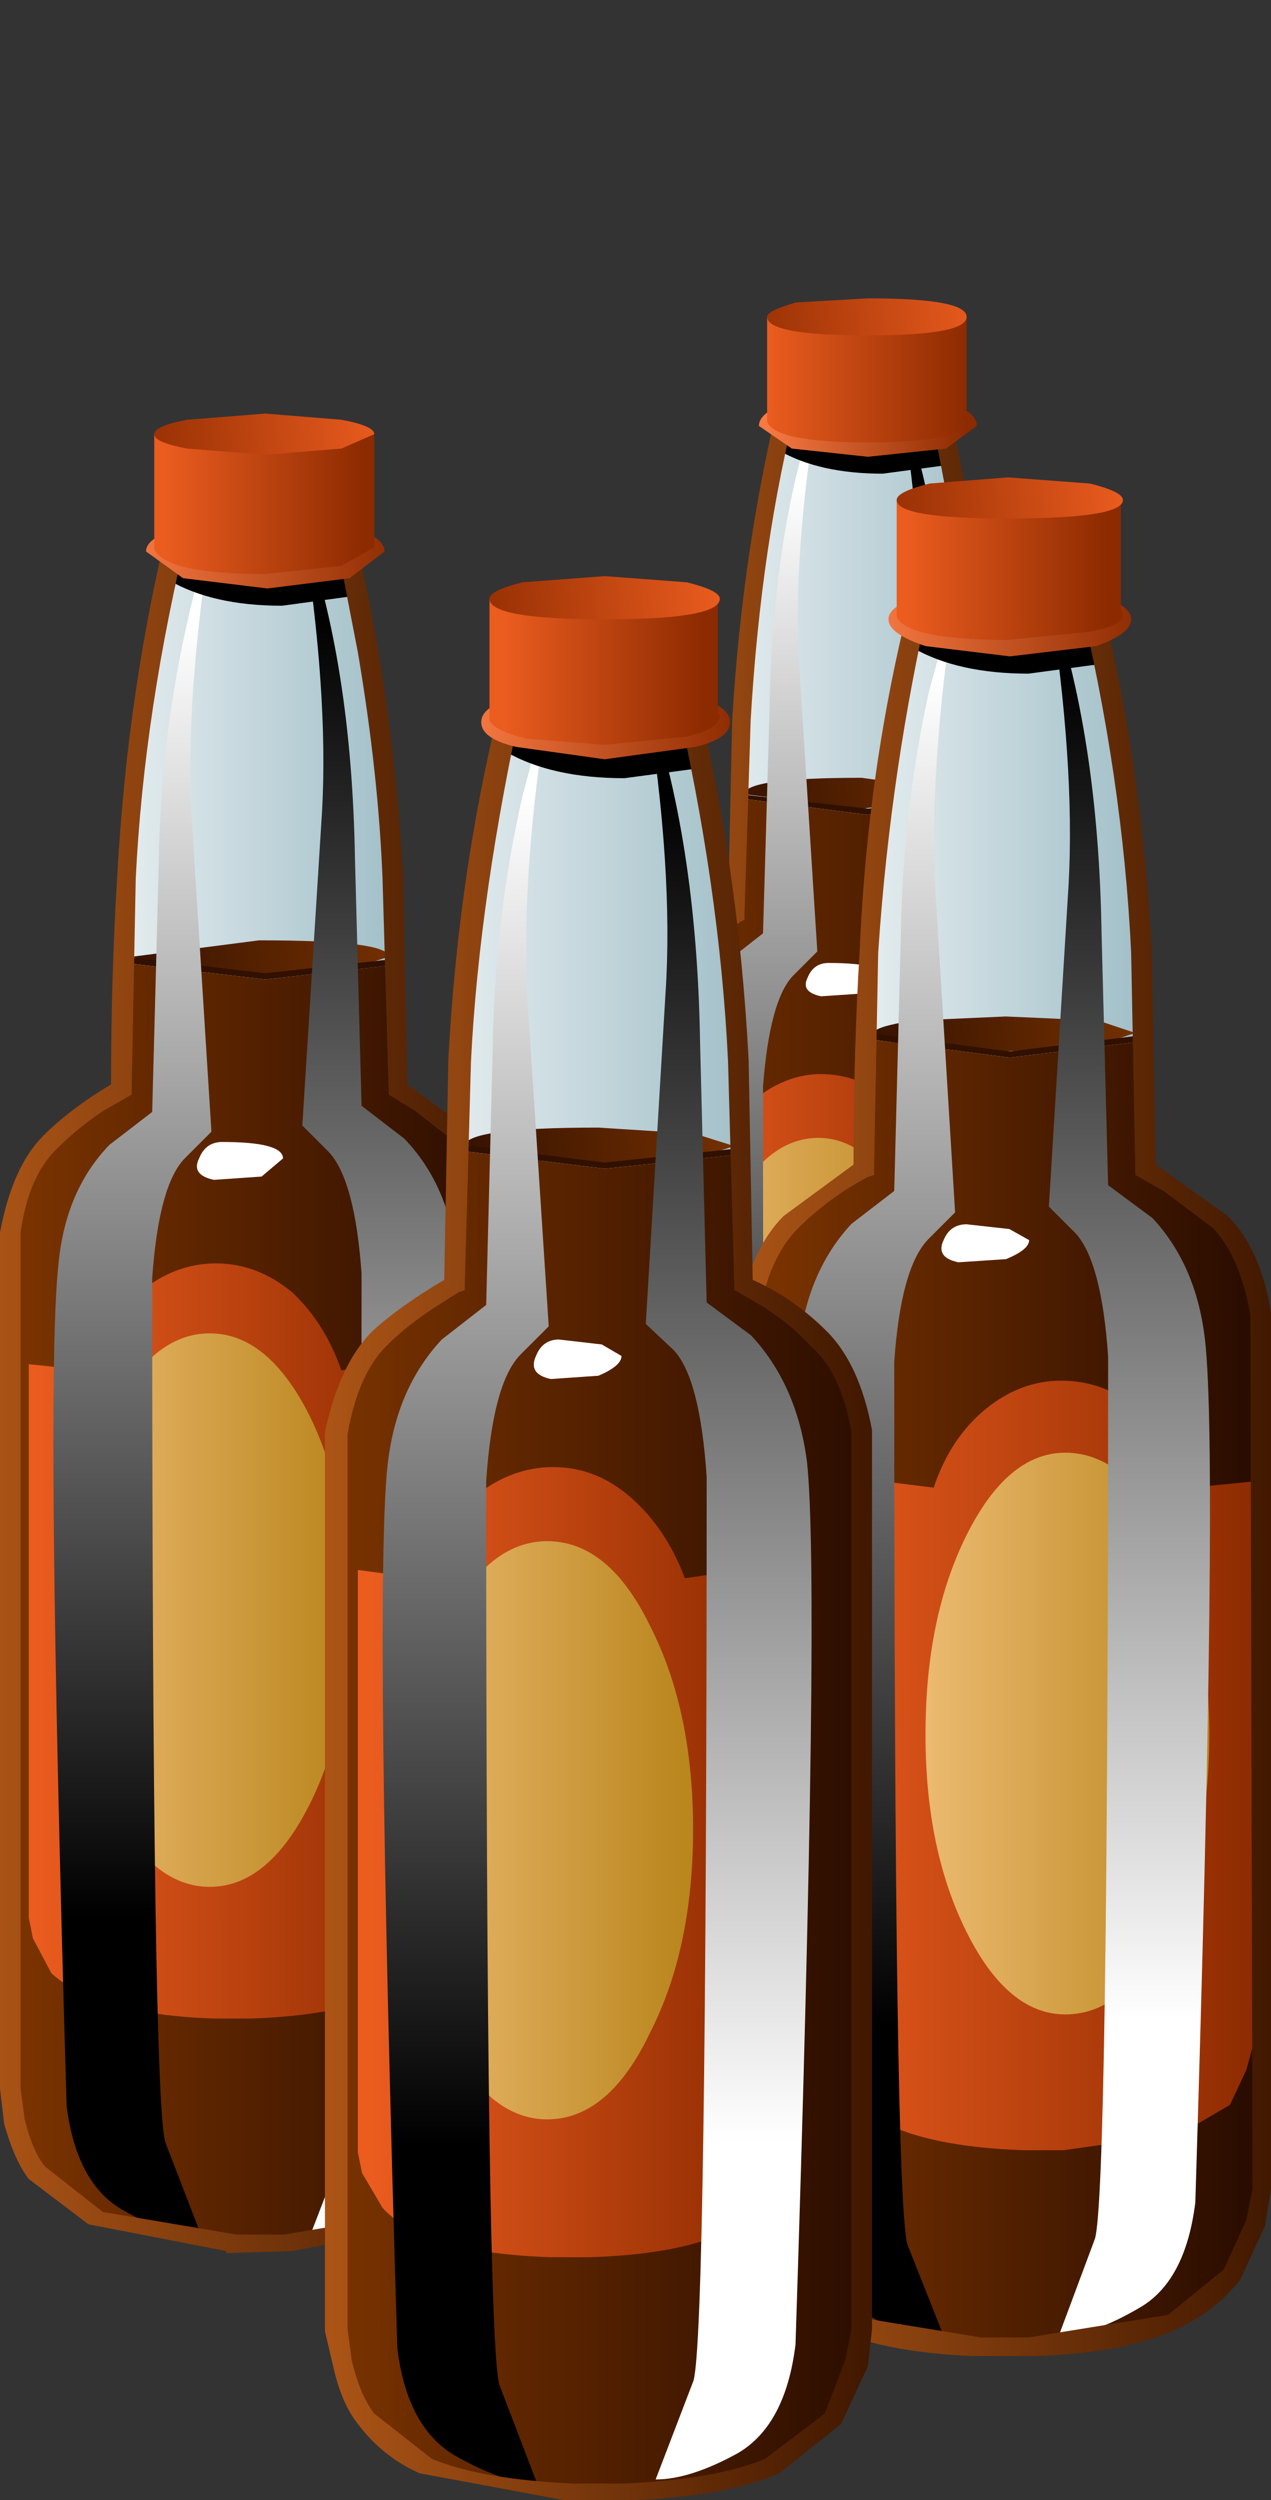 <?xml version="1.0" encoding="UTF-8" standalone="no"?>
<svg xmlns:xlink="http://www.w3.org/1999/xlink" height="60.75px" width="30.9px" xmlns="http://www.w3.org/2000/svg">
  <rect width="100%" height="100%" fill="#333333" stroke="none"/>
  <g transform="matrix(1.0, 0.0, 0.0, 1.0, 0.0, 0.0)">
    <use height="47.85" transform="matrix(0.8, 0.0, 0.0, 0.8, 15.4, 9.5)" width="13.9" xlink:href="#sprite0"/>
    <use height="3.7" transform="matrix(0.8, 0.0, 0.0, 0.8, 16.4, 44.6)" width="11.6" xlink:href="#sprite1"/>
    <use height="28.85" transform="matrix(1.0, 0.0, 0.0, 1.0, 15.5, 18.9)" width="11.0" xlink:href="#shape2"/>
    <use height="47.25" transform="matrix(0.8, 0.0, 0.0, 0.8, 16.35, 9.8)" width="4.4" xlink:href="#sprite2"/>
    <use height="47.25" transform="matrix(0.8, 0.0, 0.0, 0.8, 21.9, 9.75)" width="4.4" xlink:href="#sprite3"/>
    <use height="1.7" transform="matrix(0.8, 0.0, 0.0, 0.8, 18.95, 10.15)" width="5.1" xlink:href="#sprite4"/>
    <use height="1.1" transform="matrix(0.8, 0.0, 0.0, 0.8, 19.6, 23.4)" width="2.35" xlink:href="#sprite5"/>
    <use height="40.7" transform="matrix(1.0, 0.0, 0.0, 1.0, 15.2, 7.25)" width="11.55" xlink:href="#shape7"/>
    <use height="52.45" transform="matrix(0.8, 0.0, 0.0, 0.8, 0.25, 12.55)" width="15.25" xlink:href="#sprite6"/>
    <use height="4.1" transform="matrix(0.8, 0.0, 0.0, 0.8, 1.3, 51.0)" width="12.7" xlink:href="#sprite7"/>
    <use height="31.7" transform="matrix(1.0, 0.0, 0.0, 1.0, 0.3, 22.85)" width="12.05" xlink:href="#shape9"/>
    <use height="51.8" transform="matrix(0.8, 0.0, 0.0, 0.8, 1.3, 12.9)" width="4.8" xlink:href="#sprite8"/>
    <use height="51.8" transform="matrix(0.8, 0.0, 0.0, 0.8, 7.35, 12.75)" width="4.85" xlink:href="#sprite9"/>
    <use height="1.9" transform="matrix(0.8, 0.0, 0.0, 0.8, 4.1, 13.2)" width="5.6" xlink:href="#sprite10"/>
    <use height="1.25" transform="matrix(0.8, 0.0, 0.0, 0.8, 4.8, 27.75)" width="2.6" xlink:href="#sprite11"/>
    <use height="44.7" transform="matrix(1.0, 0.0, 0.0, 1.0, 0.0, 10.05)" width="12.65" xlink:href="#shape12"/>
    <use height="53.65" transform="matrix(0.8, 0.0, 0.0, 0.8, 18.2, 14.15)" width="15.6" xlink:href="#sprite12"/>
    <use height="4.15" transform="matrix(0.8, 0.0, 0.0, 0.8, 19.3, 53.5)" width="13.05" xlink:href="#sprite13"/>
    <use height="32.35" transform="matrix(1.0, 0.0, 0.0, 1.0, 18.3, 24.7)" width="12.3" xlink:href="#shape14"/>
    <use height="52.95" transform="matrix(0.8, 0.0, 0.0, 0.8, 19.3, 14.5)" width="4.9" xlink:href="#sprite14"/>
    <use height="52.95" transform="matrix(0.8, 0.0, 0.0, 0.8, 25.5, 14.4)" width="4.9" xlink:href="#sprite15"/>
    <use height="1.9" transform="matrix(0.8, 0.0, 0.0, 0.8, 22.2, 14.85)" width="5.7" xlink:href="#sprite16"/>
    <use height="1.25" transform="matrix(0.8, 0.0, 0.0, 0.8, 22.9, 29.75)" width="2.65" xlink:href="#sprite17"/>
    <use height="45.65" transform="matrix(1.0, 0.0, 0.0, 1.0, 17.95, 11.6)" width="12.95" xlink:href="#shape18"/>
    <use height="54.95" transform="matrix(0.8, 0.0, 0.0, 0.8, 8.2, 16.6)" width="15.95" xlink:href="#sprite18"/>
    <use height="4.3" transform="matrix(0.8, 0.0, 0.0, 0.8, 9.3, 56.9)" width="13.3" xlink:href="#sprite19"/>
    <use height="33.15" transform="matrix(1.0, 0.0, 0.0, 1.0, 8.25, 27.4)" width="12.65" xlink:href="#shape20"/>
    <use height="54.25" transform="matrix(0.8, 0.0, 0.0, 0.8, 9.3, 16.95)" width="5.05" xlink:href="#sprite20"/>
    <use height="54.25" transform="matrix(0.8, 0.0, 0.0, 0.8, 15.7, 16.85)" width="5.05" xlink:href="#sprite21"/>
    <use height="1.95" transform="matrix(0.8, 0.0, 0.0, 0.8, 12.3, 17.35)" width="5.85" xlink:href="#sprite22"/>
    <use height="1.3" transform="matrix(0.8, 0.0, 0.0, 0.8, 12.99, 32.55)" width="2.65" xlink:href="#sprite23"/>
    <use height="46.75" transform="matrix(1.0, 0.0, 0.0, 1.0, 7.9, 14.0)" width="13.3" xlink:href="#shape23"/>
  </g>
  <defs>
    <g id="sprite0" transform="matrix(1.0, 0.0, 0.0, 1.0, 0.0, 0.0)">
      <use height="47.85" transform="matrix(1.0, 0.0, 0.0, 1.0, 0.0, 0.0)" width="13.9" xlink:href="#shape0"/>
    </g>
    <g id="shape0" transform="matrix(1.0, 0.0, 0.0, 1.0, 0.0, 0.0)">
      <path d="M3.3 10.0 Q3.55 4.75 4.75 0.0 L9.15 0.0 Q10.4 4.75 10.65 10.0 L10.8 15.9 11.45 16.3 12.8 17.35 Q13.65 18.2 13.9 19.85 L13.9 43.6 13.75 44.45 13.15 45.9 11.5 47.15 Q10.15 47.75 7.65 47.85 L6.3 47.85 Q3.8 47.75 2.45 47.15 L0.8 45.9 Q0.4 45.45 0.15 44.45 L0.0 43.6 0.0 19.85 Q0.3 18.2 1.15 17.35 L2.5 16.3 3.15 15.9 3.3 10.0" fill="url(#gradient0)" fill-rule="evenodd" stroke="none"/>
    </g>
    <linearGradient gradientTransform="matrix(0.009, 0.0, 0.0, -0.009, 6.95, 23.95)" gradientUnits="userSpaceOnUse" id="gradient0" spreadMethod="pad" x1="-819.2" x2="819.2">
      <stop offset="0.0" stop-color="#ffffff"/>
      <stop offset="1.0" stop-color="#86acb8"/>
    </linearGradient>
    <g id="sprite1" transform="matrix(1.0, 0.0, 0.0, 1.0, 0.0, 0.0)">
      <use height="4.3" transform="matrix(0.872, 0.0, 0.0, 0.861, 0.0, 0.0)" width="13.3" xlink:href="#shape1"/>
    </g>
    <g id="shape1" transform="matrix(1.0, 0.0, 0.0, 1.0, 0.0, 0.0)">
      <path d="M13.3 2.15 Q13.3 3.05 11.35 3.7 L6.65 4.3 1.95 3.7 Q0.0 3.05 0.0 2.15 0.0 1.3 1.95 0.65 3.9 0.0 6.65 0.0 9.4 0.0 11.35 0.65 13.3 1.3 13.3 2.15" fill="#000000" fill-rule="evenodd" stroke="none"/>
    </g>
    <g id="shape2" transform="matrix(1.0, 0.0, 0.0, 1.0, -15.5, -18.9)">
      <path d="M23.8 19.3 L20.95 19.65 18.1 19.3 Q18.1 18.9 20.95 18.9 L23.8 19.3" fill="url(#gradient1)" fill-rule="evenodd" stroke="none"/>
      <path d="M18.0 19.4 L18.0 19.3 21.1 19.65 23.95 19.35 23.95 19.45 21.1 19.8 18.0 19.4" fill="#311000" fill-rule="evenodd" stroke="none"/>
      <path d="M24.0 22.35 L24.5 22.65 25.6 23.5 Q26.25 24.15 26.5 25.5 L26.5 44.35 26.35 45.05 25.9 46.2 Q25.3 46.9 24.55 47.2 L21.5 47.75 20.45 47.75 17.4 47.2 Q16.65 46.9 16.1 46.2 L15.6 45.05 15.5 44.35 15.5 25.5 Q15.7 24.15 16.35 23.5 17.1 22.75 17.95 22.35 L18.0 19.4 21.1 19.8 23.95 19.45 24.0 22.35" fill="url(#gradient2)" fill-rule="evenodd" stroke="none"/>
      <path d="M19.95 26.1 Q20.9 26.1 21.65 26.75 22.4 27.35 22.75 28.4 L24.9 28.15 24.9 28.75 24.9 40.55 24.8 41.0 24.4 41.75 Q23.45 42.75 20.8 42.75 L20.8 42.8 19.95 42.8 19.95 42.75 Q17.3 42.75 16.35 41.75 L15.9 41.0 15.85 40.55 15.85 28.3 17.2 28.4 Q17.55 27.35 18.3 26.75 19.1 26.1 19.95 26.1" fill="url(#gradient3)" fill-rule="evenodd" stroke="none"/>
      <path d="M22.95 33.75 Q22.95 36.3 22.1 38.1 21.15 39.9 19.9 39.9 18.6 39.9 17.7 38.1 16.75 36.3 16.75 33.75 16.75 31.2 17.7 29.45 18.6 27.65 19.9 27.65 21.15 27.65 22.1 29.45 22.95 31.2 22.95 33.75" fill="url(#gradient4)" fill-rule="evenodd" stroke="none"/>
    </g>
    <linearGradient gradientTransform="matrix(-0.005, 4.0E-4, 4.0E-4, 0.005, 20.7, 19.3)" gradientUnits="userSpaceOnUse" id="gradient1" spreadMethod="pad" x1="-819.2" x2="819.2">
      <stop offset="0.0" stop-color="#7a3300"/>
      <stop offset="1.0" stop-color="#2b0d00"/>
    </linearGradient>
    <linearGradient gradientTransform="matrix(0.007, 0.0, 0.0, -0.007, 20.95, 33.6)" gradientUnits="userSpaceOnUse" id="gradient2" spreadMethod="pad" x1="-819.2" x2="819.2">
      <stop offset="0.0" stop-color="#7a3300"/>
      <stop offset="1.0" stop-color="#2b0d00"/>
    </linearGradient>
    <linearGradient gradientTransform="matrix(0.005, 0.0, 0.0, -0.005, 20.35, 34.45)" gradientUnits="userSpaceOnUse" id="gradient3" spreadMethod="pad" x1="-819.2" x2="819.2">
      <stop offset="0.0" stop-color="#eb5c1f"/>
      <stop offset="1.0" stop-color="#8c2a00"/>
    </linearGradient>
    <linearGradient gradientTransform="matrix(0.004, 0.0, 0.0, -0.004, 19.9, 33.75)" gradientUnits="userSpaceOnUse" id="gradient4" spreadMethod="pad" x1="-819.2" x2="819.2">
      <stop offset="0.0" stop-color="#ebb96f"/>
      <stop offset="1.0" stop-color="#ba861e"/>
    </linearGradient>
    <g id="sprite2" transform="matrix(1.0, 0.0, 0.0, 1.0, 0.0, 0.0)">
      <use height="47.25" transform="matrix(1.0, 0.0, 0.0, 1.0, 0.0, 0.0)" width="4.4" xlink:href="#shape3"/>
    </g>
    <g id="shape3" transform="matrix(1.0, 0.0, 0.0, 1.0, 0.0, 0.0)">
      <path d="M4.4 0.0 Q3.65 4.7 3.85 7.95 L4.4 16.65 3.65 17.4 Q2.95 18.15 2.75 20.75 2.75 43.4 3.1 44.65 L4.1 47.25 Q3.2 47.25 1.95 46.5 0.7 45.8 0.4 43.65 -0.25 23.6 0.15 20.35 0.35 18.3 1.6 17.0 L2.75 16.1 2.95 9.25 Q3.05 3.85 4.4 0.0" fill="url(#gradient5)" fill-rule="evenodd" stroke="none"/>
    </g>
    <linearGradient gradientTransform="matrix(0.0, 0.022, 0.022, 0.0, 2.2, 20.5)" gradientUnits="userSpaceOnUse" id="gradient5" spreadMethod="pad" x1="-819.2" x2="819.2">
      <stop offset="0.0" stop-color="#ffffff"/>
      <stop offset="1.0" stop-color="#000000"/>
    </linearGradient>
    <g id="sprite3" transform="matrix(1.0, 0.0, 0.0, 1.0, 0.0, 0.0)">
      <use height="47.25" transform="matrix(1.0, 0.0, 0.0, 1.0, 0.0, 0.0)" width="4.4" xlink:href="#shape4"/>
    </g>
    <g id="shape4" transform="matrix(1.0, 0.0, 0.0, 1.0, 0.0, 0.0)">
      <path d="M0.0 0.0 Q1.4 3.85 1.45 9.2 L1.65 16.05 2.8 16.95 Q4.05 18.25 4.25 20.3 4.65 23.6 4.0 43.65 3.75 45.75 2.45 46.5 1.2 47.25 0.3 47.25 L1.3 44.6 Q1.65 43.4 1.65 20.7 1.45 18.1 0.75 17.4 L0.0 16.65 0.55 7.9 Q0.75 4.65 0.0 0.0" fill="url(#gradient6)" fill-rule="evenodd" stroke="none"/>
    </g>
    <linearGradient gradientTransform="matrix(0.0, -0.022, 0.022, 0.0, 2.2, 20.45)" gradientUnits="userSpaceOnUse" id="gradient6" spreadMethod="pad" x1="-819.2" x2="819.2">
      <stop offset="0.0" stop-color="#ffffff"/>
      <stop offset="1.0" stop-color="#000000"/>
    </linearGradient>
    <g id="sprite4" transform="matrix(1.0, 0.0, 0.0, 1.0, 0.0, 0.0)">
      <use height="1.95" transform="matrix(0.872, 0.0, 0.0, 0.872, 0.0, 0.0)" width="5.85" xlink:href="#shape5"/>
    </g>
    <g id="shape5" transform="matrix(1.0, 0.0, 0.0, 1.0, 0.0, 0.0)">
      <path d="M0.2 0.0 L5.85 0.05 5.85 1.65 3.6 1.95 Q1.4 1.95 0.0 1.15 L0.2 0.0" fill="#000000" fill-rule="evenodd" stroke="none"/>
    </g>
    <g id="sprite5" transform="matrix(1.0, 0.0, 0.0, 1.0, 0.0, 0.0)">
      <use height="1.25" transform="matrix(0.904, 0.0, 0.0, 0.88, 0.0, 0.0)" width="2.6" xlink:href="#shape6"/>
    </g>
    <g id="shape6" transform="matrix(1.0, 0.0, 0.0, 1.0, 0.0, 0.0)">
      <path d="M0.75 0.0 Q2.6 0.0 2.6 0.5 L1.95 1.05 0.5 1.15 Q-0.2 1.0 0.05 0.5 0.25 0.0 0.75 0.0" fill="#ffffff" fill-rule="evenodd" stroke="none"/>
    </g>
    <g id="shape7" transform="matrix(1.0, 0.0, 0.0, 1.0, -15.2, -7.25)">
      <path d="M19.4 9.7 Q18.5 13.2 18.25 17.5 L18.1 22.2 18.1 22.35 18.0 22.4 16.5 23.5 Q15.9 24.15 15.65 25.4 L15.65 44.35 15.75 45.0 Q15.9 45.75 16.2 46.1 L17.45 47.05 20.45 47.55 21.5 47.55 24.5 47.05 25.75 46.1 26.2 45.0 26.3 44.35 26.3 25.35 Q26.1 24.15 25.5 23.5 L24.45 22.7 23.9 22.4 23.8 22.35 23.8 22.2 23.7 17.5 Q23.55 14.4 22.55 9.7 L19.4 9.7 M22.95 9.45 Q23.9 13.3 24.15 17.5 L24.25 22.15 Q25.0 22.45 25.8 23.25 26.5 23.95 26.75 25.35 L26.75 44.35 26.65 45.15 26.1 46.35 24.8 47.35 Q23.7 47.85 21.7 47.95 L20.25 47.95 Q18.3 47.85 17.15 47.35 L15.85 46.35 Q15.5 45.95 15.3 45.15 L15.2 44.35 15.2 25.35 Q15.45 23.95 16.15 23.25 16.9 22.55 17.7 22.15 L17.8 17.5 Q18.05 13.3 19.0 9.45 L19.05 9.3 22.9 9.3 22.95 9.45" fill="url(#gradient7)" fill-rule="evenodd" stroke="none"/>
      <path d="M23.75 10.35 L23.0 10.9 21.1 11.1 19.25 10.9 18.45 10.35 Q18.45 10.0 19.25 9.75 L21.1 9.55 23.0 9.75 Q23.75 10.0 23.75 10.35" fill="url(#gradient8)" fill-rule="evenodd" stroke="none"/>
      <path d="M18.65 10.25 L18.65 7.7 23.5 7.7 23.5 10.15 23.5 10.2 Q23.5 10.75 21.1 10.75 18.85 10.75 18.65 10.25" fill="url(#gradient9)" fill-rule="evenodd" stroke="none"/>
      <path d="M23.5 7.7 Q23.5 8.15 21.1 8.15 18.65 8.15 18.65 7.7 18.65 7.55 19.35 7.35 L21.1 7.25 Q23.5 7.25 23.5 7.7" fill="url(#gradient10)" fill-rule="evenodd" stroke="none"/>
    </g>
    <linearGradient gradientTransform="matrix(0.007, 0.0, 0.0, -0.007, 20.95, 28.65)" gradientUnits="userSpaceOnUse" id="gradient7" spreadMethod="pad" x1="-819.2" x2="819.2">
      <stop offset="0.0" stop-color="#ab5416"/>
      <stop offset="1.0" stop-color="#411800"/>
    </linearGradient>
    <linearGradient gradientTransform="matrix(0.003, 0.0, 0.0, -0.003, 21.1, 10.35)" gradientUnits="userSpaceOnUse" id="gradient8" spreadMethod="pad" x1="-819.2" x2="819.2">
      <stop offset="0.0" stop-color="#f77943"/>
      <stop offset="1.0" stop-color="#8c2a00"/>
    </linearGradient>
    <linearGradient gradientTransform="matrix(0.003, 0.0, 0.0, -0.003, 21.1, 9.25)" gradientUnits="userSpaceOnUse" id="gradient9" spreadMethod="pad" x1="-819.2" x2="819.2">
      <stop offset="0.0" stop-color="#eb5c1f"/>
      <stop offset="1.0" stop-color="#8c2a00"/>
    </linearGradient>
    <linearGradient gradientTransform="matrix(-0.004, 4.0E-4, 4.0E-4, 0.004, 20.7, 7.75)" gradientUnits="userSpaceOnUse" id="gradient10" spreadMethod="pad" x1="-819.2" x2="819.2">
      <stop offset="0.0" stop-color="#eb5c1f"/>
      <stop offset="1.0" stop-color="#8c2a00"/>
    </linearGradient>
    <g id="sprite6" transform="matrix(1.0, 0.0, 0.0, 1.0, 0.0, 0.0)">
      <use height="52.45" transform="matrix(1.0, 0.0, 0.0, 1.0, 0.0, 0.0)" width="15.25" xlink:href="#shape8"/>
    </g>
    <g id="shape8" transform="matrix(1.0, 0.0, 0.0, 1.0, 0.0, 0.0)">
      <path d="M3.55 10.95 Q3.85 5.2 5.2 0.0 L10.0 0.0 Q11.35 5.2 11.65 10.95 L11.8 17.45 12.55 17.85 14.0 19.0 Q14.9 19.95 15.25 21.75 L15.25 47.8 15.1 48.75 Q14.85 49.8 14.4 50.35 L12.6 51.7 Q11.1 52.35 8.35 52.45 L6.9 52.45 Q4.15 52.35 2.65 51.7 1.6 51.25 0.85 50.35 0.4 49.8 0.15 48.75 L0.0 47.8 0.0 21.75 Q0.3 19.95 1.25 19.0 L2.7 17.85 3.4 17.45 3.55 10.95" fill="url(#gradient11)" fill-rule="evenodd" stroke="none"/>
    </g>
    <linearGradient gradientTransform="matrix(0.009, 0.0, 0.0, -0.009, 7.6, 26.25)" gradientUnits="userSpaceOnUse" id="gradient11" spreadMethod="pad" x1="-819.2" x2="819.2">
      <stop offset="0.0" stop-color="#ffffff"/>
      <stop offset="1.0" stop-color="#86acb8"/>
    </linearGradient>
    <g id="sprite7" transform="matrix(1.0, 0.0, 0.0, 1.0, 0.0, 0.0)">
      <use height="4.3" transform="matrix(0.955, 0.0, 0.0, 0.954, 0.0, 0.0)" width="13.3" xlink:href="#shape1"/>
    </g>
    <g id="shape9" transform="matrix(1.0, 0.0, 0.0, 1.0, -0.3, -22.85)">
      <path d="M9.45 23.25 L8.5 23.55 6.3 23.7 4.1 23.55 3.2 23.25 6.3 22.85 Q9.45 22.85 9.45 23.25" fill="url(#gradient12)" fill-rule="evenodd" stroke="none"/>
      <path d="M3.05 23.4 L3.05 23.25 6.45 23.65 9.6 23.3 9.6 23.45 6.45 23.8 3.05 23.4" fill="#311000" fill-rule="evenodd" stroke="none"/>
      <path d="M9.65 26.65 L10.2 26.95 11.35 27.9 Q12.1 28.6 12.35 30.05 L12.35 50.75 12.25 51.55 11.7 52.8 10.25 53.9 6.9 54.5 6.9 54.55 5.75 54.55 5.75 54.5 Q3.55 54.4 2.4 53.9 L0.95 52.8 Q0.6 52.35 0.4 51.55 L0.3 50.75 0.3 30.05 Q0.55 28.6 1.3 27.9 L2.45 26.95 3.0 26.65 3.05 23.4 6.45 23.8 9.6 23.45 9.65 26.65" fill="url(#gradient13)" fill-rule="evenodd" stroke="none"/>
      <path d="M8.3 33.3 L10.65 32.95 10.65 46.6 10.5 47.1 10.1 47.95 Q9.05 48.95 6.1 49.05 L5.2 49.05 Q2.35 48.95 1.25 47.95 L0.8 47.1 0.7 46.6 0.7 33.15 2.15 33.3 Q2.6 32.15 3.4 31.4 4.25 30.7 5.25 30.7 6.25 30.7 7.1 31.4 7.9 32.15 8.3 33.3" fill="url(#gradient14)" fill-rule="evenodd" stroke="none"/>
      <path d="M8.5 39.15 Q8.5 41.95 7.5 43.9 6.5 45.85 5.1 45.85 3.7 45.85 2.7 43.9 1.7 41.95 1.7 39.15 1.7 36.35 2.7 34.35 3.7 32.4 5.1 32.4 6.5 32.4 7.5 34.35 8.5 36.35 8.5 39.15" fill="url(#gradient15)" fill-rule="evenodd" stroke="none"/>
    </g>
    <linearGradient gradientTransform="matrix(-0.005, 4.0E-4, 4.0E-4, 0.005, 6.05, 23.3)" gradientUnits="userSpaceOnUse" id="gradient12" spreadMethod="pad" x1="-819.2" x2="819.2">
      <stop offset="0.0" stop-color="#7a3300"/>
      <stop offset="1.0" stop-color="#2b0d00"/>
    </linearGradient>
    <linearGradient gradientTransform="matrix(0.007, 0.0, 0.0, -0.007, 6.3, 38.95)" gradientUnits="userSpaceOnUse" id="gradient13" spreadMethod="pad" x1="-819.2" x2="819.2">
      <stop offset="0.0" stop-color="#7a3300"/>
      <stop offset="1.0" stop-color="#2b0d00"/>
    </linearGradient>
    <linearGradient gradientTransform="matrix(0.006, 0.0, 0.0, -0.006, 5.7, 39.9)" gradientUnits="userSpaceOnUse" id="gradient14" spreadMethod="pad" x1="-819.2" x2="819.2">
      <stop offset="0.0" stop-color="#eb5c1f"/>
      <stop offset="1.0" stop-color="#8c2a00"/>
    </linearGradient>
    <linearGradient gradientTransform="matrix(0.004, 0.0, 0.0, -0.004, 5.1, 39.15)" gradientUnits="userSpaceOnUse" id="gradient15" spreadMethod="pad" x1="-819.2" x2="819.2">
      <stop offset="0.0" stop-color="#ebb96f"/>
      <stop offset="1.0" stop-color="#ba861e"/>
    </linearGradient>
    <g id="sprite8" transform="matrix(1.0, 0.0, 0.0, 1.0, 0.0, 0.0)">
      <use height="51.8" transform="matrix(1.0, 0.0, 0.0, 1.0, 0.0, 0.0)" width="4.8" xlink:href="#shape10"/>
    </g>
    <g id="shape10" transform="matrix(1.0, 0.0, 0.0, 1.0, 0.0, 0.0)">
      <path d="M4.8 0.0 Q4.0 5.1 4.2 8.7 L4.8 18.25 4.0 19.05 Q3.2 19.85 3.0 22.7 3.0 47.6 3.4 48.95 L4.5 51.8 Q3.5 51.8 2.1 51.0 0.7 50.2 0.4 47.85 -0.25 25.85 0.15 22.3 0.35 20.05 1.7 18.65 L3.0 17.65 3.2 10.1 Q3.25 6.4 4.05 2.85 4.45 1.05 4.8 0.0" fill="url(#gradient16)" fill-rule="evenodd" stroke="none"/>
    </g>
    <linearGradient gradientTransform="matrix(0.0, 0.024, 0.024, 0.0, 2.4, 22.45)" gradientUnits="userSpaceOnUse" id="gradient16" spreadMethod="pad" x1="-819.2" x2="819.2">
      <stop offset="0.0" stop-color="#ffffff"/>
      <stop offset="1.0" stop-color="#000000"/>
    </linearGradient>
    <g id="sprite9" transform="matrix(1.0, 0.0, 0.0, 1.0, 0.0, 0.0)">
      <use height="51.8" transform="matrix(1.0, 0.0, 0.0, 1.0, 0.0, 0.0)" width="4.85" xlink:href="#shape11"/>
    </g>
    <g id="shape11" transform="matrix(1.0, 0.0, 0.0, 1.0, 0.0, 0.0)">
      <path d="M0.0 0.0 Q1.5 4.2 1.6 10.15 L1.8 17.65 3.1 18.65 Q4.45 20.05 4.7 22.3 5.1 25.85 4.4 47.9 4.1 50.2 2.7 51.0 1.3 51.8 0.3 51.8 L1.4 48.95 Q1.8 47.6 1.8 22.75 1.6 19.9 0.8 19.05 L0.0 18.25 0.6 8.7 Q0.8 5.1 0.0 0.0" fill="url(#gradient17)" fill-rule="evenodd" stroke="none"/>
    </g>
    <linearGradient gradientTransform="matrix(0.0, -0.024, 0.024, 0.0, 2.4, 22.45)" gradientUnits="userSpaceOnUse" id="gradient17" spreadMethod="pad" x1="-819.2" x2="819.2">
      <stop offset="0.0" stop-color="#ffffff"/>
      <stop offset="1.0" stop-color="#000000"/>
    </linearGradient>
    <g id="sprite10" transform="matrix(1.0, 0.0, 0.0, 1.0, 0.0, 0.0)">
      <use height="1.95" transform="matrix(0.957, 0.0, 0.0, 0.974, 0.0, 0.0)" width="5.85" xlink:href="#shape5"/>
    </g>
    <g id="sprite11" transform="matrix(1.0, 0.0, 0.0, 1.0, 0.0, 0.0)">
      <use height="1.25" transform="matrix(1.0, 0.0, 0.0, 1.0, 0.0, 0.0)" width="2.6" xlink:href="#shape6"/>
    </g>
    <g id="shape12" transform="matrix(1.0, 0.0, 0.0, 1.0, 0.0, -10.05)">
      <path d="M8.5 12.5 Q9.55 16.7 9.8 21.3 L9.9 26.35 11.6 27.6 Q12.4 28.35 12.65 29.9 L12.65 50.75 12.5 51.6 Q12.3 52.5 11.9 52.95 11.3 53.7 10.5 54.05 L7.1 54.7 5.5 54.75 5.5 54.7 2.15 54.05 0.7 52.95 Q0.35 52.5 0.1 51.6 L0.0 50.75 0.0 29.95 Q0.3 28.35 1.05 27.6 1.7 26.95 2.7 26.35 2.7 23.7 2.85 21.3 3.1 16.7 4.15 12.5 L4.2 12.35 8.45 12.35 8.5 12.5 M4.6 12.75 Q3.5 17.25 3.3 21.35 L3.2 26.5 3.2 26.6 2.5 27.0 Q1.9 27.4 1.4 27.9 0.7 28.55 0.5 29.95 L0.5 50.75 0.6 51.5 Q0.8 52.3 1.1 52.65 L2.5 53.75 5.75 54.3 6.9 54.3 10.2 53.75 Q11.0 53.35 11.55 52.65 L12.1 51.45 12.2 50.75 12.2 29.95 Q11.9 28.55 11.25 27.9 L10.1 27.0 9.45 26.6 9.45 26.5 9.3 21.35 Q9.2 18.8 8.7 15.85 L8.1 12.75 4.6 12.75" fill="url(#gradient18)" fill-rule="evenodd" stroke="none"/>
      <path d="M9.35 13.4 L8.5 14.05 6.5 14.3 4.45 14.05 3.55 13.4 Q3.55 13.05 4.45 12.8 L6.5 12.55 8.5 12.8 Q9.35 13.05 9.35 13.4" fill="url(#gradient19)" fill-rule="evenodd" stroke="none"/>
      <path d="M3.75 13.35 L3.75 10.55 9.1 10.55 9.1 13.2 9.1 13.3 8.3 13.75 6.45 13.95 Q4.05 13.95 3.75 13.35" fill="url(#gradient20)" fill-rule="evenodd" stroke="none"/>
      <path d="M9.1 10.55 L8.3 10.9 6.45 11.05 4.55 10.9 Q3.75 10.75 3.75 10.55 3.75 10.35 4.55 10.2 L6.45 10.05 8.3 10.2 Q9.1 10.35 9.1 10.55" fill="url(#gradient21)" fill-rule="evenodd" stroke="none"/>
    </g>
    <linearGradient gradientTransform="matrix(0.008, 0.0, 0.0, -0.008, 6.3, 33.55)" gradientUnits="userSpaceOnUse" id="gradient18" spreadMethod="pad" x1="-819.2" x2="819.2">
      <stop offset="0.0" stop-color="#ab5416"/>
      <stop offset="1.0" stop-color="#411800"/>
    </linearGradient>
    <linearGradient gradientTransform="matrix(0.004, 0.0, 0.0, -0.004, 6.5, 13.4)" gradientUnits="userSpaceOnUse" id="gradient19" spreadMethod="pad" x1="-819.2" x2="819.2">
      <stop offset="0.0" stop-color="#f77943"/>
      <stop offset="1.0" stop-color="#8c2a00"/>
    </linearGradient>
    <linearGradient gradientTransform="matrix(0.003, 0.0, 0.0, -0.003, 6.45, 12.25)" gradientUnits="userSpaceOnUse" id="gradient20" spreadMethod="pad" x1="-819.2" x2="819.2">
      <stop offset="0.0" stop-color="#eb5c1f"/>
      <stop offset="1.0" stop-color="#8c2a00"/>
    </linearGradient>
    <linearGradient gradientTransform="matrix(-0.004, 4.0E-4, 4.0E-4, 0.004, 6.05, 10.6)" gradientUnits="userSpaceOnUse" id="gradient21" spreadMethod="pad" x1="-819.2" x2="819.2">
      <stop offset="0.0" stop-color="#eb5c1f"/>
      <stop offset="1.0" stop-color="#8c2a00"/>
    </linearGradient>
    <g id="sprite12" transform="matrix(1.0, 0.0, 0.0, 1.0, 0.0, 0.0)">
      <use height="53.65" transform="matrix(1.0, 0.0, 0.0, 1.0, 0.0, 0.0)" width="15.6" xlink:href="#shape13"/>
    </g>
    <g id="shape13" transform="matrix(1.0, 0.0, 0.0, 1.0, 0.0, 0.0)">
      <path d="M10.25 0.0 Q11.6 5.3 11.95 11.2 L12.1 17.85 12.85 18.3 14.3 19.45 Q15.25 20.4 15.6 22.25 L15.6 48.85 15.45 49.85 14.7 51.45 12.9 52.85 Q11.35 53.5 8.55 53.65 L7.05 53.65 Q4.25 53.5 2.7 52.85 1.65 52.4 0.85 51.45 0.4 50.9 0.15 49.85 L0.0 48.85 0.0 22.25 Q0.35 20.4 1.25 19.45 L2.75 18.3 3.5 17.85 3.65 11.2 Q3.95 5.3 5.35 0.0 L10.25 0.0" fill="url(#gradient22)" fill-rule="evenodd" stroke="none"/>
    </g>
    <linearGradient gradientTransform="matrix(0.009, 0.0, 0.0, -0.009, 7.8, 26.85)" gradientUnits="userSpaceOnUse" id="gradient22" spreadMethod="pad" x1="-819.2" x2="819.2">
      <stop offset="0.0" stop-color="#ffffff"/>
      <stop offset="1.0" stop-color="#86acb8"/>
    </linearGradient>
    <g id="sprite13" transform="matrix(1.0, 0.0, 0.0, 1.0, 0.0, 0.0)">
      <use height="4.3" transform="matrix(0.981, 0.0, 0.0, 0.965, 0.0, 0.0)" width="13.3" xlink:href="#shape1"/>
    </g>
    <g id="shape14" transform="matrix(1.0, 0.0, 0.0, 1.0, -18.3, -24.7)">
      <path d="M27.6 25.1 L26.7 25.4 24.45 25.55 22.2 25.4 Q21.25 25.3 21.25 25.1 21.25 24.95 22.2 24.8 L24.45 24.7 26.7 24.8 27.6 25.1" fill="url(#gradient23)" fill-rule="evenodd" stroke="none"/>
      <path d="M21.1 25.25 L21.1 25.1 24.55 25.55 27.8 25.15 27.8 25.3 24.55 25.7 21.1 25.25" fill="#311000" fill-rule="evenodd" stroke="none"/>
      <path d="M21.1 25.25 L24.55 25.7 27.8 25.3 27.85 28.55 28.45 28.95 29.6 29.85 Q30.35 30.55 30.6 32.05 L30.6 53.25 30.5 54.0 Q30.3 54.85 29.9 55.3 L28.5 56.45 25.0 57.05 23.85 57.05 Q21.6 56.95 20.4 56.45 19.55 56.05 18.95 55.3 18.6 54.85 18.4 54.0 L18.3 53.25 18.3 32.05 Q18.5 30.55 19.3 29.85 20.1 29.05 21.05 28.55 L21.1 25.25" fill="url(#gradient24)" fill-rule="evenodd" stroke="none"/>
      <path d="M30.45 36.0 L30.45 49.75 30.3 50.3 29.9 51.15 28.7 51.85 25.85 52.25 24.9 52.25 Q21.95 52.15 20.85 51.15 20.55 50.85 20.4 50.3 L20.3 49.75 20.3 35.85 22.7 36.15 Q23.1 34.95 23.95 34.25 24.8 33.55 25.8 33.55 26.85 33.55 27.7 34.25 28.5 34.95 28.95 36.15 L30.45 36.0" fill="url(#gradient25)" fill-rule="evenodd" stroke="none"/>
      <path d="M22.5 42.15 Q22.5 39.3 23.5 37.3 24.5 35.3 25.9 35.3 27.35 35.3 28.4 37.3 29.4 39.3 29.4 42.15 29.4 44.95 28.4 46.95 27.35 48.95 25.9 48.95 24.5 48.95 23.5 46.95 22.5 44.95 22.5 42.15" fill="url(#gradient26)" fill-rule="evenodd" stroke="none"/>
    </g>
    <linearGradient gradientTransform="matrix(-0.005, 5.0E-4, 5.0E-4, 0.005, 24.15, 25.15)" gradientUnits="userSpaceOnUse" id="gradient23" spreadMethod="pad" x1="-819.2" x2="819.2">
      <stop offset="0.0" stop-color="#7a3300"/>
      <stop offset="1.0" stop-color="#2b0d00"/>
    </linearGradient>
    <linearGradient gradientTransform="matrix(0.007, 0.0, 0.0, -0.007, 24.45, 41.15)" gradientUnits="userSpaceOnUse" id="gradient24" spreadMethod="pad" x1="-819.2" x2="819.2">
      <stop offset="0.0" stop-color="#7a3300"/>
      <stop offset="1.0" stop-color="#2b0d00"/>
    </linearGradient>
    <linearGradient gradientTransform="matrix(0.007, 0.0, 0.0, -0.007, 25.0, 42.9)" gradientUnits="userSpaceOnUse" id="gradient25" spreadMethod="pad" x1="-819.2" x2="819.2">
      <stop offset="0.0" stop-color="#eb5c1f"/>
      <stop offset="1.0" stop-color="#8c2a00"/>
    </linearGradient>
    <linearGradient gradientTransform="matrix(0.004, 0.0, 0.0, -0.004, 25.9, 42.15)" gradientUnits="userSpaceOnUse" id="gradient26" spreadMethod="pad" x1="-819.2" x2="819.2">
      <stop offset="0.0" stop-color="#ebb96f"/>
      <stop offset="1.0" stop-color="#ba861e"/>
    </linearGradient>
    <g id="sprite14" transform="matrix(1.0, 0.0, 0.0, 1.0, 0.0, 0.0)">
      <use height="52.95" transform="matrix(1.0, 0.0, 0.0, 1.0, 0.0, 0.0)" width="4.9" xlink:href="#shape15"/>
    </g>
    <g id="shape15" transform="matrix(1.0, 0.0, 0.0, 1.0, 0.0, 0.0)">
      <path d="M4.9 0.0 Q4.1 5.25 4.3 8.9 L4.9 18.7 4.1 19.5 Q3.25 20.35 3.05 23.25 3.05 48.65 3.45 50.05 L4.6 52.95 Q3.6 52.95 2.15 52.15 0.75 51.3 0.45 48.95 -0.3 26.45 0.15 22.8 0.4 20.5 1.75 19.05 L3.05 18.05 3.25 10.35 Q3.3 6.55 4.1 2.9 L4.9 0.0" fill="url(#gradient27)" fill-rule="evenodd" stroke="none"/>
    </g>
    <linearGradient gradientTransform="matrix(0.0, 0.025, 0.025, 0.0, 2.45, 22.95)" gradientUnits="userSpaceOnUse" id="gradient27" spreadMethod="pad" x1="-819.2" x2="819.2">
      <stop offset="0.0" stop-color="#ffffff"/>
      <stop offset="1.0" stop-color="#000000"/>
    </linearGradient>
    <g id="sprite15" transform="matrix(1.0, 0.0, 0.0, 1.0, 0.0, 0.0)">
      <use height="52.95" transform="matrix(1.0, 0.0, 0.0, 1.0, 0.0, 0.0)" width="4.9" xlink:href="#shape16"/>
    </g>
    <g id="shape16" transform="matrix(1.0, 0.0, 0.0, 1.0, 0.0, 0.0)">
      <path d="M3.15 19.0 Q4.5 20.45 4.75 22.75 5.15 26.4 4.45 48.9 4.15 51.3 2.75 52.1 1.3 52.95 0.3 52.95 L1.4 50.0 Q1.8 48.65 1.8 23.2 1.6 20.3 0.8 19.45 L0.0 18.65 0.6 8.85 Q0.8 5.2 0.0 0.0 1.5 4.3 1.6 10.3 L1.8 18.0 3.15 19.0" fill="url(#gradient28)" fill-rule="evenodd" stroke="none"/>
    </g>
    <linearGradient gradientTransform="matrix(0.0, -0.025, 0.025, 0.0, 2.45, 22.9)" gradientUnits="userSpaceOnUse" id="gradient28" spreadMethod="pad" x1="-819.2" x2="819.2">
      <stop offset="0.0" stop-color="#ffffff"/>
      <stop offset="1.0" stop-color="#000000"/>
    </linearGradient>
    <g id="sprite16" transform="matrix(1.0, 0.0, 0.0, 1.0, 0.0, 0.0)">
      <use height="1.95" transform="matrix(0.974, 0.0, 0.0, 0.974, 0.0, 0.0)" width="5.85" xlink:href="#shape5"/>
    </g>
    <g id="sprite17" transform="matrix(1.0, 0.0, 0.0, 1.0, 0.0, 0.0)">
      <use height="1.3" transform="matrix(1.0, 0.0, 0.0, 0.962, 0.0, 0.0)" width="2.65" xlink:href="#shape17"/>
    </g>
    <g id="shape17" transform="matrix(1.0, 0.0, 0.0, 1.0, -0.05, 0.0)">
      <path d="M0.8 0.0 L2.1 0.15 2.7 0.5 Q2.7 0.8 2.0 1.1 L0.55 1.2 Q-0.15 1.05 0.1 0.5 0.3 0.0 0.8 0.0" fill="#ffffff" fill-rule="evenodd" stroke="none"/>
    </g>
    <g id="shape18" transform="matrix(1.0, 0.0, 0.0, 1.0, -17.95, -11.6)">
      <path d="M26.2 14.35 L22.65 14.35 Q21.65 18.65 21.35 23.15 L21.25 28.4 21.25 28.55 21.1 28.6 Q20.15 29.1 19.4 29.85 18.7 30.55 18.45 31.95 L18.45 53.2 18.55 53.95 Q18.75 54.75 19.1 55.15 L20.5 56.25 23.85 56.8 25.0 56.8 28.4 56.25 29.75 55.15 30.3 53.95 30.45 53.2 30.4 31.95 Q30.15 30.55 29.5 29.85 L28.3 28.95 27.6 28.55 27.6 28.4 27.5 23.15 Q27.3 18.9 26.2 14.35 M28.0 23.1 L28.1 28.3 29.85 29.55 Q30.65 30.35 30.9 31.9 L30.9 53.2 30.75 54.1 30.15 55.4 Q29.55 56.15 28.7 56.55 27.5 57.15 25.3 57.25 L23.6 57.25 Q21.4 57.15 20.15 56.55 19.35 56.2 18.7 55.4 L18.1 54.1 17.95 53.2 17.95 31.95 Q18.25 30.35 19.05 29.55 L20.75 28.3 Q20.75 25.55 20.9 23.1 21.1 18.4 22.25 14.1 L22.3 13.95 26.6 13.95 26.65 14.1 Q27.75 18.4 28.0 23.1" fill="url(#gradient29)" fill-rule="evenodd" stroke="none"/>
      <path d="M27.5 15.05 Q27.5 15.4 26.65 15.7 L24.55 15.95 22.5 15.7 Q21.6 15.4 21.6 15.05 21.6 14.7 22.5 14.45 L24.55 14.15 26.65 14.45 Q27.5 14.7 27.5 15.05" fill="url(#gradient30)" fill-rule="evenodd" stroke="none"/>
      <path d="M21.8 15.0 L21.8 12.15 27.25 12.15 27.25 14.8 27.3 14.95 Q27.3 15.2 26.5 15.35 L24.5 15.55 Q22.1 15.55 21.8 15.0" fill="url(#gradient31)" fill-rule="evenodd" stroke="none"/>
      <path d="M27.3 12.15 Q27.3 12.6 24.5 12.6 21.8 12.6 21.8 12.15 21.8 11.95 22.6 11.75 L24.5 11.6 26.5 11.75 Q27.3 11.95 27.3 12.15" fill="url(#gradient32)" fill-rule="evenodd" stroke="none"/>
    </g>
    <linearGradient gradientTransform="matrix(0.008, 0.0, 0.0, -0.008, 24.45, 35.6)" gradientUnits="userSpaceOnUse" id="gradient29" spreadMethod="pad" x1="-819.2" x2="819.2">
      <stop offset="0.0" stop-color="#ab5416"/>
      <stop offset="1.0" stop-color="#411800"/>
    </linearGradient>
    <linearGradient gradientTransform="matrix(0.004, 0.0, 0.0, -0.004, 24.55, 15.05)" gradientUnits="userSpaceOnUse" id="gradient30" spreadMethod="pad" x1="-819.2" x2="819.2">
      <stop offset="0.0" stop-color="#f77943"/>
      <stop offset="1.0" stop-color="#8c2a00"/>
    </linearGradient>
    <linearGradient gradientTransform="matrix(0.003, 0.0, 0.0, -0.003, 24.5, 13.85)" gradientUnits="userSpaceOnUse" id="gradient31" spreadMethod="pad" x1="-819.2" x2="819.2">
      <stop offset="0.0" stop-color="#eb5c1f"/>
      <stop offset="1.0" stop-color="#8c2a00"/>
    </linearGradient>
    <linearGradient gradientTransform="matrix(-0.004, 4.0E-4, 4.0E-4, 0.004, 24.1, 12.15)" gradientUnits="userSpaceOnUse" id="gradient32" spreadMethod="pad" x1="-819.2" x2="819.2">
      <stop offset="0.0" stop-color="#eb5c1f"/>
      <stop offset="1.0" stop-color="#8c2a00"/>
    </linearGradient>
    <g id="sprite18" transform="matrix(1.0, 0.0, 0.0, 1.0, 0.0, 0.0)">
      <use height="54.95" transform="matrix(1.0, 0.0, 0.0, 1.0, 0.0, 0.0)" width="15.95" xlink:href="#shape19"/>
    </g>
    <g id="shape19" transform="matrix(1.0, 0.0, 0.0, 1.0, 0.0, 0.0)">
      <path d="M10.5 0.0 Q11.9 5.4 12.2 11.45 L12.35 18.25 13.1 18.7 14.65 19.9 Q15.6 20.85 15.95 22.75 L15.95 50.0 15.8 51.0 Q15.5 52.15 15.05 52.7 L13.15 54.15 Q11.6 54.8 8.7 54.9 L8.7 54.95 7.2 54.95 7.2 54.9 Q4.3 54.8 2.75 54.15 1.65 53.65 0.85 52.7 0.4 52.15 0.15 51.0 L0.0 50.0 0.0 22.75 Q0.3 20.85 1.3 19.9 L2.8 18.7 Q3.2 18.5 3.55 18.25 L3.75 11.45 Q4.05 5.4 5.45 0.0 L10.5 0.0" fill="url(#gradient33)" fill-rule="evenodd" stroke="none"/>
    </g>
    <linearGradient gradientTransform="matrix(0.01, 0.0, 0.0, -0.01, 7.95, 27.45)" gradientUnits="userSpaceOnUse" id="gradient33" spreadMethod="pad" x1="-819.2" x2="819.2">
      <stop offset="0.0" stop-color="#ffffff"/>
      <stop offset="1.0" stop-color="#86acb8"/>
    </linearGradient>
    <g id="sprite19" transform="matrix(1.0, 0.0, 0.0, 1.0, 0.0, 0.0)">
      <use height="4.3" transform="matrix(1.0, 0.0, 0.0, 1.0, 0.0, 0.0)" width="13.3" xlink:href="#shape1"/>
    </g>
    <g id="shape20" transform="matrix(1.0, 0.0, 0.0, 1.0, -8.25, -27.4)">
      <path d="M17.85 27.85 L16.9 28.15 14.55 28.3 12.3 28.15 11.3 27.85 Q11.3 27.4 14.55 27.4 L16.9 27.55 17.85 27.85" fill="url(#gradient34)" fill-rule="evenodd" stroke="none"/>
      <path d="M11.1 27.95 L11.1 27.8 14.7 28.25 18.0 27.9 18.0 28.05 14.7 28.4 11.1 27.95" fill="#311000" fill-rule="evenodd" stroke="none"/>
      <path d="M11.1 27.95 L14.7 28.4 18.0 28.05 18.05 31.35 18.65 31.75 19.9 32.7 Q20.65 33.45 20.9 34.95 L20.9 56.65 20.75 57.45 20.2 58.75 Q19.55 59.55 18.7 59.95 17.5 60.45 15.15 60.55 L13.95 60.55 10.45 59.95 Q9.55 59.55 8.95 58.75 8.6 58.35 8.35 57.45 L8.25 56.65 8.25 34.95 Q8.5 33.45 9.3 32.7 L10.5 31.75 11.1 31.35 11.1 27.95" fill="url(#gradient35)" fill-rule="evenodd" stroke="none"/>
      <path d="M8.7 38.15 L10.2 38.35 Q10.7 37.1 11.5 36.4 12.4 35.65 13.45 35.65 14.5 35.65 15.35 36.4 16.2 37.15 16.65 38.35 L19.1 38.0 19.1 52.3 19.0 52.8 18.5 53.65 Q17.45 54.75 14.35 54.85 L13.4 54.85 Q10.3 54.75 9.3 53.65 L8.8 52.8 8.7 52.3 8.7 38.15" fill="url(#gradient36)" fill-rule="evenodd" stroke="none"/>
      <path d="M16.85 44.45 Q16.85 47.35 15.8 49.4 14.8 51.5 13.3 51.5 11.85 51.5 10.8 49.4 9.75 47.35 9.75 44.45 9.75 41.55 10.8 39.5 11.85 37.45 13.3 37.45 14.8 37.45 15.8 39.5 16.85 41.55 16.85 44.45" fill="url(#gradient37)" fill-rule="evenodd" stroke="none"/>
    </g>
    <linearGradient gradientTransform="matrix(-0.005, 5.0E-4, 5.0E-4, 0.005, 14.3, 27.85)" gradientUnits="userSpaceOnUse" id="gradient34" spreadMethod="pad" x1="-819.2" x2="819.2">
      <stop offset="0.0" stop-color="#7a3300"/>
      <stop offset="1.0" stop-color="#2b0d00"/>
    </linearGradient>
    <linearGradient gradientTransform="matrix(0.008, 0.0, 0.0, -0.008, 14.55, 44.3)" gradientUnits="userSpaceOnUse" id="gradient35" spreadMethod="pad" x1="-819.2" x2="819.2">
      <stop offset="0.0" stop-color="#7a3300"/>
      <stop offset="1.0" stop-color="#2b0d00"/>
    </linearGradient>
    <linearGradient gradientTransform="matrix(0.006, 0.0, 0.0, -0.006, 13.9, 45.25)" gradientUnits="userSpaceOnUse" id="gradient36" spreadMethod="pad" x1="-819.2" x2="819.2">
      <stop offset="0.0" stop-color="#eb5c1f"/>
      <stop offset="1.0" stop-color="#8c2a00"/>
    </linearGradient>
    <linearGradient gradientTransform="matrix(0.004, 0.0, 0.0, -0.004, 13.3, 44.45)" gradientUnits="userSpaceOnUse" id="gradient37" spreadMethod="pad" x1="-819.2" x2="819.2">
      <stop offset="0.0" stop-color="#ebb96f"/>
      <stop offset="1.0" stop-color="#ba861e"/>
    </linearGradient>
    <g id="sprite20" transform="matrix(1.0, 0.0, 0.0, 1.0, 0.0, 0.0)">
      <use height="54.25" transform="matrix(1.0, 0.0, 0.0, 1.0, 0.0, 0.0)" width="5.05" xlink:href="#shape21"/>
    </g>
    <g id="shape21" transform="matrix(1.0, 0.0, 0.0, 1.0, 0.0, 0.0)">
      <path d="M5.05 0.0 Q4.2 5.35 4.4 9.1 L5.05 19.1 4.2 19.95 Q3.35 20.8 3.15 23.8 3.15 49.85 3.55 51.25 L4.7 54.25 Q3.7 54.25 2.2 53.4 0.75 52.55 0.45 50.15 -0.25 27.1 0.15 23.35 0.4 21.0 1.8 19.5 L3.15 18.45 3.35 10.6 Q3.4 6.75 4.25 3.0 L5.05 0.0" fill="url(#gradient38)" fill-rule="evenodd" stroke="none"/>
    </g>
    <linearGradient gradientTransform="matrix(0.0, 0.025, 0.025, 0.0, 2.5, 23.5)" gradientUnits="userSpaceOnUse" id="gradient38" spreadMethod="pad" x1="-819.2" x2="819.2">
      <stop offset="0.0" stop-color="#ffffff"/>
      <stop offset="1.0" stop-color="#000000"/>
    </linearGradient>
    <g id="sprite21" transform="matrix(1.0, 0.0, 0.0, 1.0, 0.0, 0.0)">
      <use height="54.25" transform="matrix(1.0, 0.0, 0.0, 1.0, 0.0, 0.0)" width="5.05" xlink:href="#shape22"/>
    </g>
    <g id="shape22" transform="matrix(1.0, 0.0, 0.0, 1.0, 0.0, 0.0)">
      <path d="M0.0 0.0 Q1.55 4.4 1.65 10.6 L1.85 18.5 3.2 19.5 Q4.6 21.0 4.9 23.35 5.3 27.1 4.55 50.15 4.25 52.6 2.8 53.45 1.35 54.25 0.3 54.25 L1.45 51.25 Q1.85 49.85 1.85 23.8 1.65 20.8 0.85 19.95 L0.0 19.15 0.6 9.1 Q0.85 5.35 0.0 0.0" fill="url(#gradient39)" fill-rule="evenodd" stroke="none"/>
    </g>
    <linearGradient gradientTransform="matrix(0.0, -0.025, 0.025, 0.0, 2.5, 23.5)" gradientUnits="userSpaceOnUse" id="gradient39" spreadMethod="pad" x1="-819.2" x2="819.2">
      <stop offset="0.0" stop-color="#ffffff"/>
      <stop offset="1.0" stop-color="#000000"/>
    </linearGradient>
    <g id="sprite22" transform="matrix(1.0, 0.0, 0.0, 1.0, 0.0, 0.0)">
      <use height="1.95" transform="matrix(1.0, 0.0, 0.0, 1.0, 0.0, 0.0)" width="5.85" xlink:href="#shape5"/>
    </g>
    <g id="sprite23" transform="matrix(1.0, 0.0, 0.0, 1.0, -0.05, 0.0)">
      <use height="1.3" transform="matrix(1.0, 0.0, 0.0, 1.0, 0.05, 0.0)" width="2.65" xlink:href="#shape17"/>
    </g>
    <g id="shape23" transform="matrix(1.0, 0.0, 0.0, 1.0, -7.9, -14.0)">
      <path d="M16.4 16.8 L12.75 16.8 Q11.65 21.75 11.45 25.8 L11.3 31.2 11.3 31.35 11.15 31.4 10.6 31.75 Q9.9 32.2 9.4 32.7 8.7 33.4 8.45 34.85 L8.45 56.6 8.55 57.35 Q8.75 58.2 9.1 58.65 L10.5 59.75 Q11.7 60.25 13.95 60.35 L15.15 60.35 Q17.4 60.25 18.6 59.75 L20.05 58.65 20.55 57.35 20.7 56.6 20.7 34.8 Q20.45 33.35 19.7 32.7 19.25 32.2 18.55 31.75 L17.95 31.4 17.85 31.35 17.85 31.2 17.7 25.8 Q17.5 21.55 16.4 16.8 M18.2 25.75 L18.3 31.1 Q19.3 31.55 20.1 32.35 20.9 33.15 21.2 34.75 L21.2 56.6 21.1 57.5 20.45 58.9 18.95 60.1 Q17.7 60.65 15.45 60.75 L13.7 60.75 10.2 60.1 Q9.3 59.7 8.7 58.9 8.3 58.4 8.1 57.5 L7.9 56.65 7.9 34.8 Q8.25 33.15 9.05 32.35 9.7 31.75 10.8 31.1 L10.9 25.75 Q11.15 20.95 12.3 16.55 L12.35 16.35 16.8 16.35 16.85 16.55 Q17.95 20.95 18.2 25.75" fill="url(#gradient40)" fill-rule="evenodd" stroke="none"/>
      <path d="M17.75 17.55 Q17.75 17.95 16.9 18.15 L14.7 18.45 12.55 18.15 Q11.7 17.95 11.7 17.55 11.7 17.15 12.55 16.95 L14.7 16.65 16.9 16.95 Q17.75 17.15 17.75 17.55" fill="url(#gradient41)" fill-rule="evenodd" stroke="none"/>
      <path d="M17.45 14.55 L17.45 17.3 17.5 17.4 Q17.5 17.7 16.7 17.9 L14.7 18.1 12.8 17.95 Q12.0 17.75 11.9 17.5 L11.9 14.55 17.45 14.55" fill="url(#gradient42)" fill-rule="evenodd" stroke="none"/>
      <path d="M17.5 14.55 Q17.5 15.05 14.7 15.05 11.9 15.05 11.9 14.55 11.9 14.35 12.7 14.15 L14.7 14.0 16.7 14.15 Q17.5 14.35 17.5 14.55" fill="url(#gradient43)" fill-rule="evenodd" stroke="none"/>
    </g>
    <linearGradient gradientTransform="matrix(0.008, 0.0, 0.0, -0.008, 14.55, 38.55)" gradientUnits="userSpaceOnUse" id="gradient40" spreadMethod="pad" x1="-819.2" x2="819.2">
      <stop offset="0.0" stop-color="#ab5416"/>
      <stop offset="1.0" stop-color="#411800"/>
    </linearGradient>
    <linearGradient gradientTransform="matrix(0.004, 0.0, 0.0, -0.004, 14.7, 17.55)" gradientUnits="userSpaceOnUse" id="gradient41" spreadMethod="pad" x1="-819.2" x2="819.2">
      <stop offset="0.0" stop-color="#f77943"/>
      <stop offset="1.0" stop-color="#8c2a00"/>
    </linearGradient>
    <linearGradient gradientTransform="matrix(0.003, 0.0, 0.0, -0.003, 14.7, 16.3)" gradientUnits="userSpaceOnUse" id="gradient42" spreadMethod="pad" x1="-819.2" x2="819.2">
      <stop offset="0.0" stop-color="#eb5c1f"/>
      <stop offset="1.0" stop-color="#8c2a00"/>
    </linearGradient>
    <linearGradient gradientTransform="matrix(-0.004, 4.0E-4, 4.0E-4, 0.004, 14.3, 14.55)" gradientUnits="userSpaceOnUse" id="gradient43" spreadMethod="pad" x1="-819.2" x2="819.2">
      <stop offset="0.0" stop-color="#eb5c1f"/>
      <stop offset="1.0" stop-color="#8c2a00"/>
    </linearGradient>
  </defs>
</svg>
